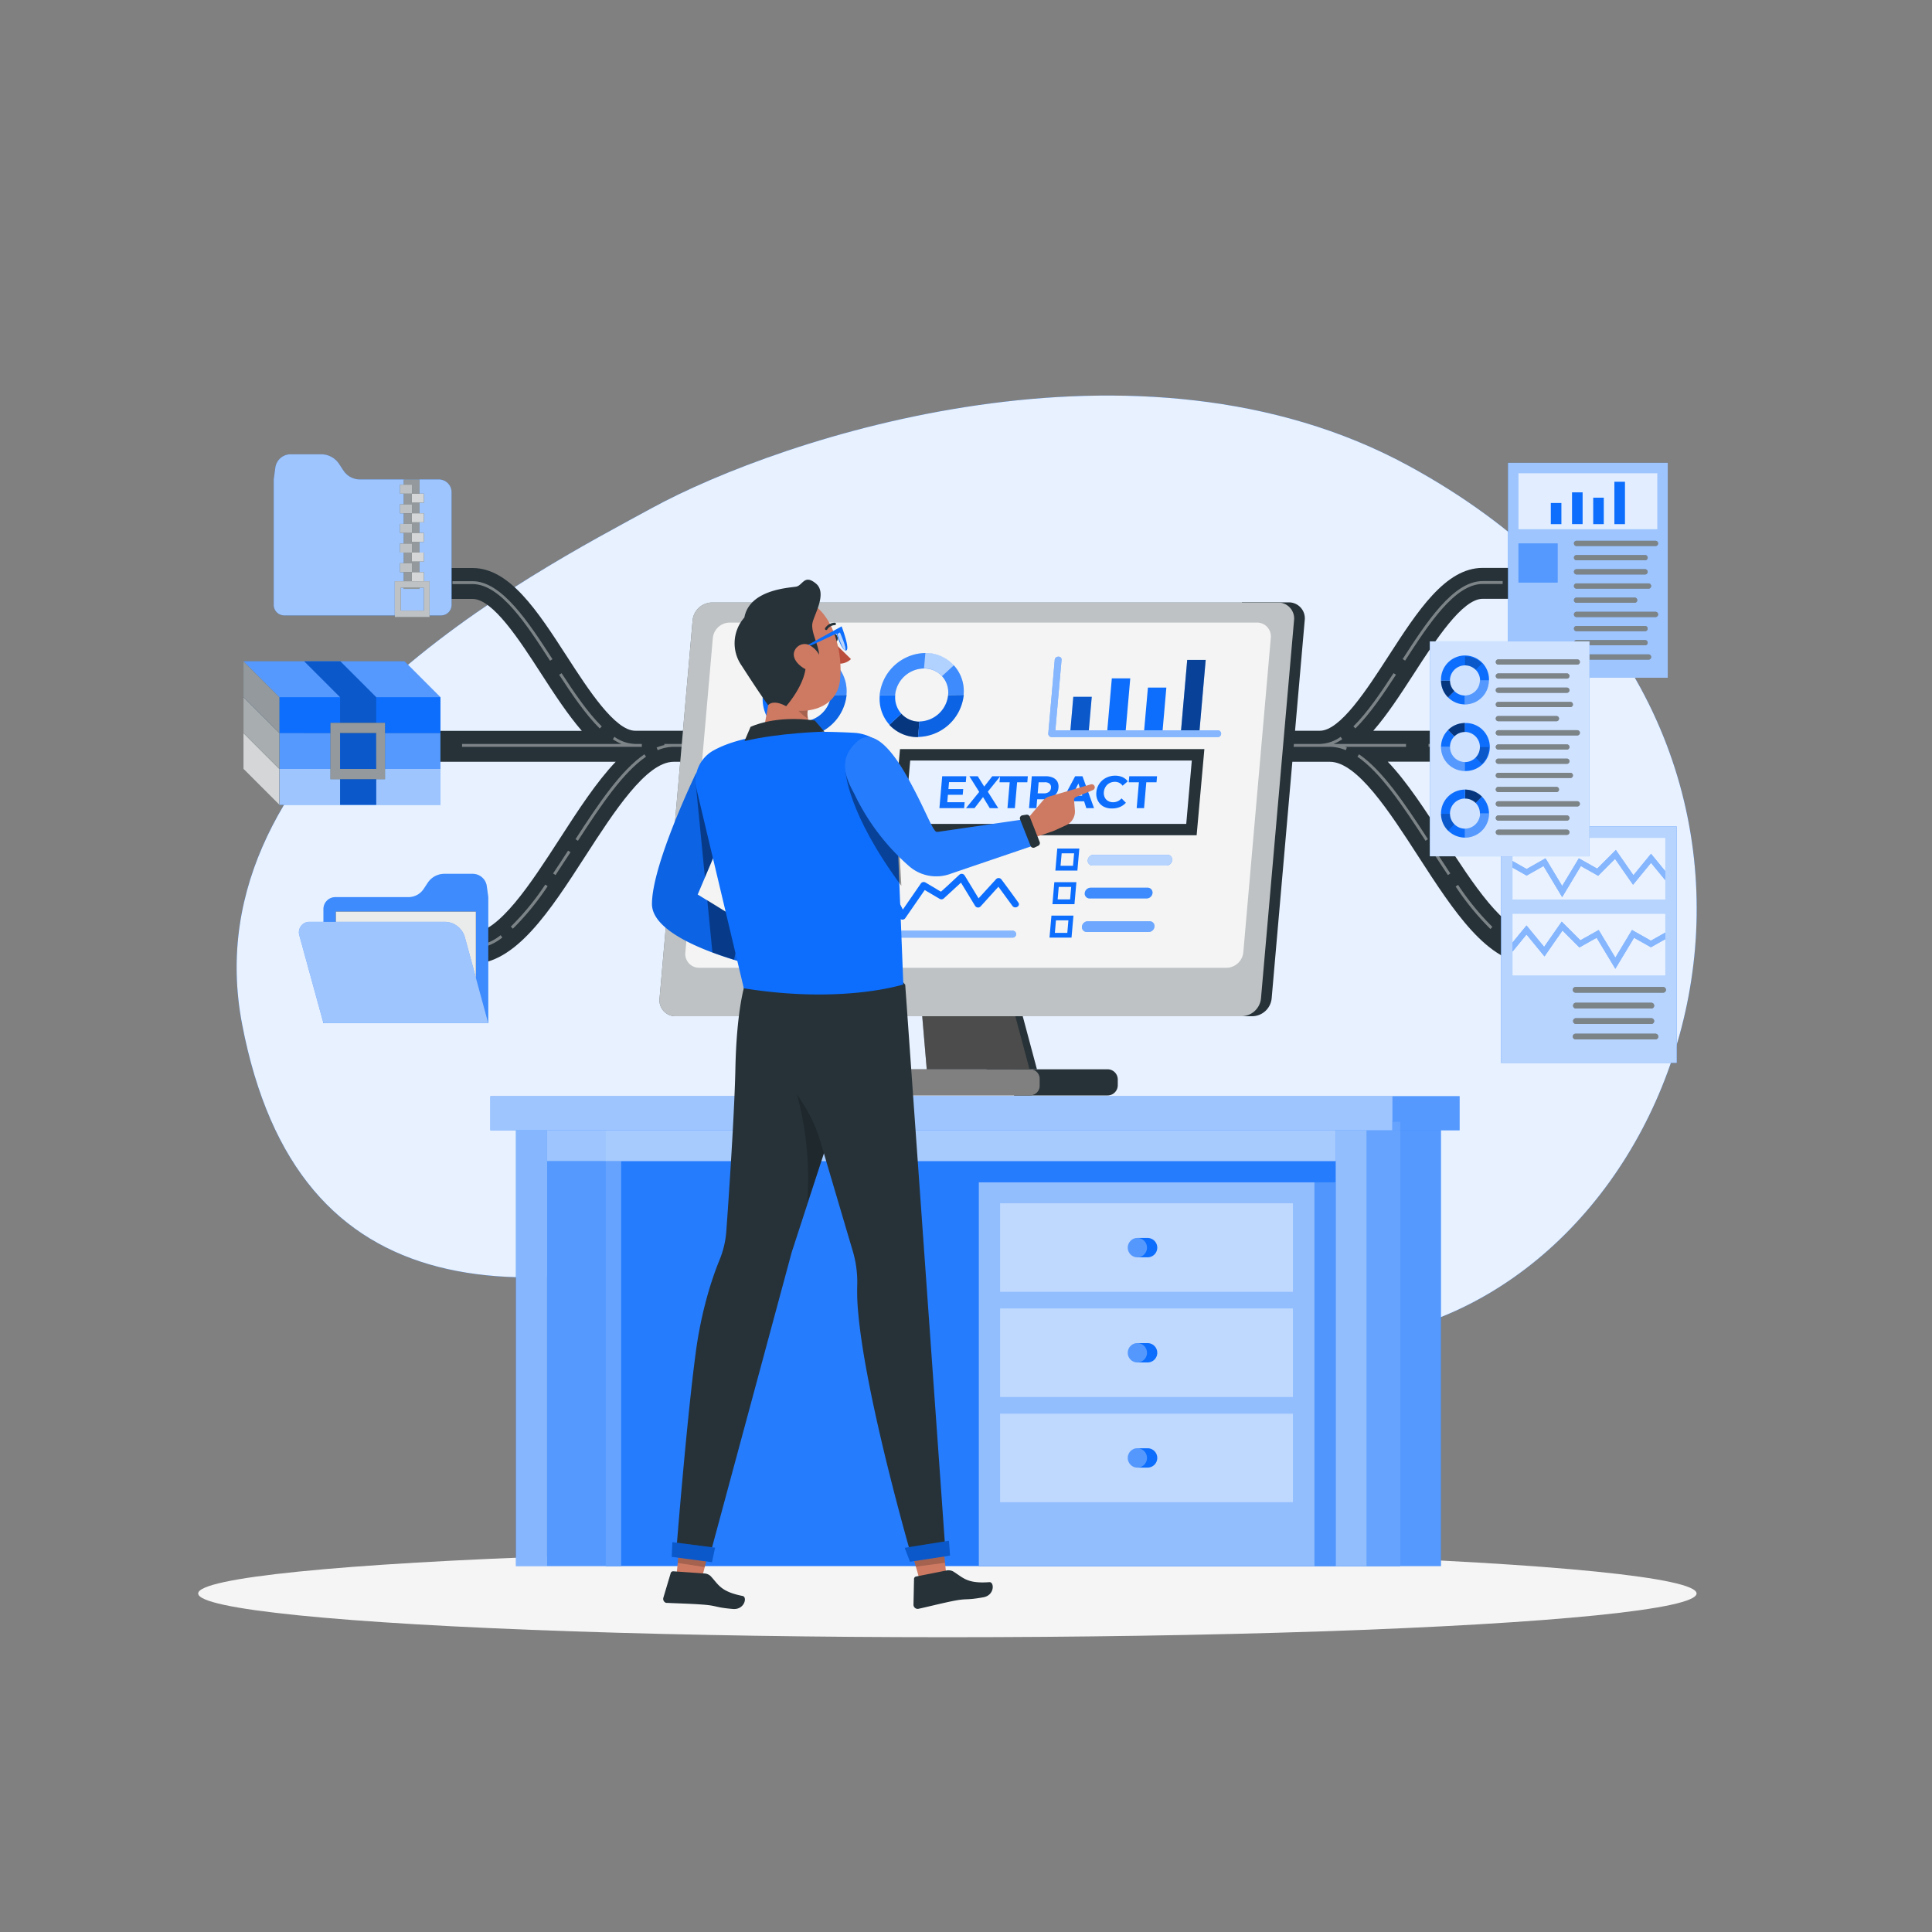 <svg xmlns="http://www.w3.org/2000/svg" viewBox="0 0 500 500">
    <rect x="0" y="0" width="500" height="500" fill="#808080" stroke="none"/>
    <g id="freepik--background-simple--inject-3">
        <path d="M168.53,131.58C138.47,148,48.91,193.57,62.67,265.12,77,339.68,135,340.71,208.72,316.53c68.87-22.58,65.63,56.84,158.79,26.3,78.87-25.86,111.9-159.8-3-222.3C294.76,82.58,202.51,113,168.53,131.58Z"
              style="fill:#0D6EFD"></path>
        <path d="M168.53,131.58C138.47,148,48.91,193.57,62.67,265.12,77,339.68,135,340.71,208.72,316.53c68.87-22.58,65.63,56.84,158.79,26.3,78.87-25.86,111.9-159.8-3-222.3C294.76,82.58,202.51,113,168.53,131.58Z"
              style="fill:#fff;opacity:0.9"></path>
    </g>
    <g id="freepik--Shadow--inject-3">
        <ellipse id="freepik--path--inject-3" cx="245.18" cy="412.39" rx="193.89" ry="11.32"
                 style="fill:#f5f5f5"></ellipse>
    </g>
    <g id="freepik--Extraction--inject-3">
        <path d="M396.51,241.47c-7.08,0-15.44-12.93-22.82-24.35-4.84-7.48-9.54-14.75-14.54-20H375.7v-8H355.4c3.63-4.14,7.07-9.45,10.6-14.9,5.54-8.58,12.44-19.25,17.71-19.25h15.52v-8H383.71c-9.63,0-16.82,11.13-24.43,22.91-5.54,8.57-12.44,19.24-17.72,19.24H164.42c-5.27,0-12.17-10.67-17.71-19.24C139.09,158.1,131.9,147,122.28,147H106.75v8h15.53c5.27,0,12.17,10.67,17.71,19.25,3.52,5.45,7,10.76,10.59,14.9H78.68v8h80.66c-5,5.25-9.71,12.52-14.54,20-7.38,11.41-15.74,24.35-22.82,24.35H92.56v8H122c11.43,0,20.23-13.6,29.53-28,7.38-11.42,15.74-24.35,22.82-24.35H344.15c7.08,0,15.44,12.93,22.82,24.35,9.31,14.4,18.1,28,29.54,28h29.42v-8Z"
              style="fill:#263238"></path>
        <g style="opacity:0.4">
            <path d="M351.72,195.21l-.42.62c5.89,4.06,11.47,12.26,17.62,21.76l.63-.41C363.35,207.61,357.73,199.35,351.72,195.21Z"
                  style="fill:#fff"></path>
            <path d="M377.34,229l-.62.43a69.87,69.87,0,0,0,9,11l.51-.55A68.36,68.36,0,0,1,377.34,229Z"
                  style="fill:#fff"></path>
            <path d="M370.83,220.55c1.3,2,2.59,4,3.89,5.92l.62-.42c-1.29-1.93-2.58-3.92-3.88-5.91Z"
                  style="fill:#fff"></path>
            <path d="M389,242l-.44.6a13.58,13.58,0,0,0,8,3h19.84v-.75H396.51A12.88,12.88,0,0,1,389,242Z"
                  style="fill:#fff"></path>
            <rect x="419.93" y="244.88" width="6" height="0.75" style="fill:#fff"></rect>
            <rect x="78.68" y="192.53" width="6" height="0.75" style="fill:#fff"></rect>
            <rect x="90.49" y="192.53" width="23.27" height="0.75" style="fill:#fff"></rect>
            <path d="M119.58,192.53v.75h46.53v-.75h-1.69a9.73,9.73,0,0,1-5.4-1.84l-.41.63a13.72,13.72,0,0,0,2.24,1.21Z"
                  style="fill:#fff"></path>
            <rect x="288.26" y="192.53" width="23.27" height="0.75" style="fill:#fff"></rect>
            <path d="M363.88,193.28v-.75H345.14a14.14,14.14,0,0,0,2.24-1.21l-.42-.63a9.7,9.7,0,0,1-5.4,1.84H317.35v.75h26.8a10.71,10.71,0,0,1,4.13.87l.29-.69-.5-.18Z"
                  style="fill:#fff"></path>
            <rect x="270.81" y="192.53" width="11.63" height="0.75" style="fill:#fff"></rect>
            <rect x="218.46" y="192.53" width="46.53" height="0.75" style="fill:#fff"></rect>
            <rect x="369.7" y="192.53" width="6" height="0.75" style="fill:#fff"></rect>
            <path d="M361.28,174.62l-.63-.41c-3.12,4.79-6.75,10.19-10.4,13.78l.52.53C354.48,184.88,358.14,179.44,361.28,174.62Z"
                  style="fill:#fff"></path>
            <path d="M383.71,151.13h5.18v-.75h-5.18c-7.64,0-14.58,10.72-20.7,20.18l.63.41C369.66,161.67,376.48,151.13,383.71,151.13Z"
                  style="fill:#fff"></path>
            <rect x="393.23" y="150.38" width="6" height="0.75" style="fill:#fff"></rect>
            <path d="M155.74,188c-3.66-3.59-7.29-9-10.4-13.78l-.63.41c3.14,4.82,6.8,10.26,10.5,13.9Z"
                  style="fill:#fff"></path>
            <path d="M142.35,171l.63-.41c-6.13-9.46-13.07-20.18-20.7-20.18h-5.19v.75h5.19C129.5,151.13,136.33,161.67,142.35,171Z"
                  style="fill:#fff"></path>
            <rect x="106.75" y="150.38" width="6" height="0.75" style="fill:#fff"></rect>
            <polygon
                    points="189.38 192.53 187.61 192.53 187.61 193.28 189.38 193.28 193.61 193.28 212.65 193.28 212.65 192.53 193.61 192.53 189.38 192.53"
                    style="fill:#fff"></polygon>
            <path d="M148.94,217.18l.63.41c6.15-9.5,11.72-17.7,17.62-21.76l-.43-.62C160.75,199.35,155.13,207.61,148.94,217.18Z"
                  style="fill:#fff"></path>
            <path d="M174.33,192.53h-2.4v.29a12.4,12.4,0,0,0-2,.64l.29.69a10.79,10.79,0,0,1,4.13-.87h9.74v-.75h-9.74Z"
                  style="fill:#fff"></path>
            <path d="M122,244.88H102.14v.75H122a13.55,13.55,0,0,0,8-3l-.44-.6A12.88,12.88,0,0,1,122,244.88Z"
                  style="fill:#fff"></path>
            <path d="M143.14,226.05l.63.42c1.29-1.94,2.59-3.93,3.88-5.92l-.63-.41C145.73,222.13,144.44,224.12,143.14,226.05Z"
                  style="fill:#fff"></path>
            <path d="M132.21,239.8l.52.55a69.34,69.34,0,0,0,9-11l-.61-.43A68.33,68.33,0,0,1,132.21,239.8Z"
                  style="fill:#fff"></path>
            <rect x="92.56" y="244.88" width="6" height="0.75" style="fill:#fff"></rect>
        </g>
    </g>
    <g id="freepik--Folders--inject-3">
        <path d="M122.32,226.15H115a5.16,5.16,0,0,0-4.29,2.3l-1.07,1.62a4.71,4.71,0,0,1-3.93,2.11H86.78a3.07,3.07,0,0,0-3.07,3.08v29.53h42.65V232.18l-.38-2.83A3.69,3.69,0,0,0,122.32,226.15Z"
              style="fill:#0D6EFD"></path>
        <path d="M122.32,226.15H115a5.16,5.16,0,0,0-4.29,2.3l-1.07,1.62a4.71,4.71,0,0,1-3.93,2.11H86.78a3.07,3.07,0,0,0-3.07,3.08v29.53h42.65V232.18l-.38-2.83A3.69,3.69,0,0,0,122.32,226.15Z"
              style="fill:#fff;opacity:0.2"></path>
        <rect x="86.91" y="235.92" width="36.25" height="24.79" style="fill:#263238"></rect>
        <rect x="86.91" y="235.92" width="36.25" height="24.79" style="fill:#fff;opacity:0.9"></rect>
        <path d="M126.36,264.79H83.71L77.45,242a2.72,2.72,0,0,1,2.62-3.43h35a5.45,5.45,0,0,1,5.24,4Z"
              style="fill:#0D6EFD"></path>
        <path d="M126.36,264.79H83.71L77.45,242a2.72,2.72,0,0,1,2.62-3.43h35a5.45,5.45,0,0,1,5.24,4Z"
              style="fill:#fff;opacity:0.6"></path>
        <path d="M75.2,117.57h7.91a5.56,5.56,0,0,1,4.63,2.48l1.15,1.75a5.12,5.12,0,0,0,4.25,2.28h20.41a3.31,3.31,0,0,1,3.31,3.31v29.16a2.71,2.71,0,0,1-2.71,2.71H73.56a2.71,2.71,0,0,1-2.71-2.71V124.08l.41-3.06A4,4,0,0,1,75.2,117.57Z"
              style="fill:#0D6EFD"></path>
        <path d="M75.2,117.57h7.91a5.56,5.56,0,0,1,4.63,2.48l1.15,1.75a5.12,5.12,0,0,0,4.25,2.28h20.41a3.31,3.31,0,0,1,3.31,3.31v29.16a2.71,2.71,0,0,1-2.71,2.71H73.56a2.71,2.71,0,0,1-2.71-2.71V124.08l.41-3.06A4,4,0,0,1,75.2,117.57Z"
              style="fill:#fff;opacity:0.6"></path>
        <rect x="104.5" y="124.08" width="4.09" height="28.33" style="fill:#263238"></rect>
        <rect x="104.5" y="124.08" width="4.09" height="28.33" style="fill:#fff;opacity:0.5"></rect>
        <rect x="103.53" y="125.43" width="3.14" height="2.33" style="fill:#263238"></rect>
        <rect x="103.53" y="130.51" width="3.14" height="2.33" style="fill:#263238"></rect>
        <rect x="103.53" y="135.59" width="3.14" height="2.33" style="fill:#263238"></rect>
        <rect x="103.53" y="140.67" width="3.14" height="2.33" style="fill:#263238"></rect>
        <rect x="103.53" y="145.75" width="3.14" height="2.33" style="fill:#263238"></rect>
        <rect x="103.53" y="125.43" width="3.14" height="2.33" style="fill:#fff;opacity:0.7"></rect>
        <rect x="103.53" y="130.51" width="3.14" height="2.33" style="fill:#fff;opacity:0.7"></rect>
        <rect x="103.53" y="135.59" width="3.14" height="2.33" style="fill:#fff;opacity:0.7"></rect>
        <rect x="103.53" y="140.67" width="3.14" height="2.33" style="fill:#fff;opacity:0.7"></rect>
        <rect x="103.53" y="145.75" width="3.14" height="2.33" style="fill:#fff;opacity:0.7"></rect>
        <rect x="106.57" y="127.76" width="3.14" height="2.33" style="fill:#263238"></rect>
        <rect x="106.57" y="132.84" width="3.14" height="2.33" style="fill:#263238"></rect>
        <rect x="106.57" y="137.92" width="3.14" height="2.33" style="fill:#263238"></rect>
        <rect x="106.57" y="143" width="3.14" height="2.33" style="fill:#263238"></rect>
        <rect x="106.57" y="148.08" width="3.14" height="2.33" style="fill:#263238"></rect>
        <g style="opacity:0.8">
            <rect x="106.57" y="127.76" width="3.14" height="2.33" style="fill:#fff"></rect>
            <rect x="106.57" y="132.84" width="3.14" height="2.33" style="fill:#fff"></rect>
            <rect x="106.57" y="137.92" width="3.14" height="2.33" style="fill:#fff"></rect>
            <rect x="106.57" y="143" width="3.14" height="2.33" style="fill:#fff"></rect>
            <rect x="106.57" y="148.08" width="3.14" height="2.33" style="fill:#fff"></rect>
        </g>
        <path d="M102.17,150.42v9.29h9v-9.29Zm7.55,7.6h-6V152.1h6Z" style="fill:#263238"></path>
        <path d="M102.17,150.42v9.29h9v-9.29Zm7.55,7.6h-6V152.1h6Z" style="fill:#fff;opacity:0.7"></path>
        <polygon points="104.7 171.15 63.01 171.15 63.01 180.44 72.29 189.72 113.97 189.72 113.97 180.43 104.7 171.15"
                 style="fill:#0D6EFD"></polygon>
        <polygon points="104.7 171.15 63.01 171.15 63.01 180.44 72.29 189.72 113.97 189.72 113.97 180.43 104.7 171.15"
                 style="fill:#fff;opacity:0.3"></polygon>
        <rect x="72.29" y="189.71" width="41.69" height="9.29" style="fill:#0D6EFD"></rect>
        <rect x="72.29" y="189.71" width="41.69" height="9.29" style="fill:#fff;opacity:0.3"></rect>
        <rect x="72.29" y="199" width="41.69" height="9.29" style="fill:#0D6EFD"></rect>
        <rect x="72.29" y="199" width="41.69" height="9.29" style="fill:#fff;opacity:0.6"></rect>
        <rect x="72.29" y="180.43" width="41.69" height="9.29" style="fill:#0D6EFD"></rect>
        <polygon points="88.01 208.29 97.37 208.29 97.37 180.43 88.09 171.15 78.73 171.15 88.01 180.43 88.01 208.29"
                 style="fill:#0D6EFD"></polygon>
        <polygon points="88.01 208.29 97.37 208.29 97.37 180.43 88.09 171.15 78.73 171.15 88.01 180.43 88.01 208.29"
                 style="opacity:0.2"></polygon>
        <path d="M85.52,187.07v14.58H99.64V187.07ZM97.37,199H88v-9.29h9.36Z" style="fill:#263238"></path>
        <path d="M85.52,187.07v14.58H99.64V187.07ZM97.37,199H88v-9.29h9.36Z" style="fill:#fff;opacity:0.5"></path>
        <polygon points="63.01 171.15 63.01 180.44 72.29 189.72 72.29 180.43 63.01 171.15"
                 style="fill:#263238"></polygon>
        <polygon points="63.01 171.15 63.01 180.44 72.29 189.72 72.29 180.43 63.01 171.15"
                 style="fill:#fff;opacity:0.5"></polygon>
        <polygon points="63.01 180.43 63.01 189.73 72.29 199 72.29 189.71 63.01 180.43" style="fill:#263238"></polygon>
        <polygon points="63.01 180.43 63.01 189.73 72.29 199 72.29 189.71 63.01 180.43"
                 style="fill:#fff;opacity:0.6"></polygon>
        <polygon points="63.01 189.72 63.01 199.01 72.29 208.29 72.29 199 63.01 189.72" style="fill:#263238"></polygon>
        <polygon points="63.01 189.72 63.01 199.01 72.29 208.29 72.29 199 63.01 189.72"
                 style="fill:#fff;opacity:0.8"></polygon>
    </g>
    <g id="freepik--Documents--inject-3">
        <rect x="388.48" y="213.89" width="45.46" height="61.18" style="fill:#0D6EFD"></rect>
        <rect x="388.48" y="213.89" width="45.46" height="61.18" style="fill:#fff;opacity:0.7"></rect>
        <rect x="391.45" y="216.86" width="39.52" height="15.93" style="fill:#fff;opacity:0.7"></rect>
        <rect x="391.45" y="236.51" width="39.52" height="15.93" style="fill:#fff;opacity:0.7"></rect>
        <polygon
                points="430.97 225.45 427.28 220.96 422.73 226.51 418.18 219.97 413.35 224.8 408.61 222.13 404.29 229.29 399.98 222.13 395.09 224.9 391.45 222.84 391.45 224.54 395.09 226.6 399.46 224.13 404.29 232.17 409.13 224.13 413.6 226.65 417.97 222.27 422.63 228.97 427.28 223.3 430.97 227.79 430.97 225.45"
                style="fill:#0D6EFD"></polygon>
        <polygon
                points="430.97 225.45 427.28 220.96 422.73 226.51 418.18 219.97 413.35 224.8 408.61 222.13 404.29 229.29 399.98 222.13 395.09 224.9 391.45 222.84 391.45 224.54 395.09 226.6 399.46 224.13 404.29 232.17 409.13 224.13 413.6 226.65 417.97 222.27 422.63 228.97 427.28 223.3 430.97 227.79 430.97 225.45"
                style="fill:#fff;opacity:0.5"></polygon>
        <polygon
                points="430.97 241.35 427.25 243.45 422.36 240.68 418.05 247.84 413.74 240.69 409 243.35 404.17 238.52 399.62 245.06 395.06 239.51 391.45 243.92 391.45 246.26 395.06 241.85 399.71 247.52 404.37 240.82 408.74 245.2 413.21 242.69 418.05 250.72 422.89 242.69 427.25 245.15 430.97 243.06 430.97 241.35"
                style="fill:#0D6EFD"></polygon>
        <polygon
                points="430.97 241.35 427.25 243.45 422.36 240.68 418.05 247.84 413.74 240.69 409 243.35 404.17 238.52 399.62 245.06 395.06 239.51 391.45 243.92 391.45 246.26 395.06 241.85 399.71 247.52 404.37 240.82 408.74 245.2 413.21 242.69 418.05 250.72 422.89 242.69 427.25 245.15 430.97 243.06 430.97 241.35"
                style="fill:#fff;opacity:0.5"></polygon>
        <path d="M407.77,256.91h22.64a.74.74,0,0,0,0-1.48H407.77a.74.74,0,0,0,0,1.48Z" style="fill:#263238"></path>
        <path d="M407.77,261h19.67a.75.75,0,0,0,0-1.49H407.77a.75.75,0,0,0,0,1.49Z" style="fill:#263238"></path>
        <path d="M407.77,265h19.67a.75.75,0,0,0,0-1.49H407.77a.75.75,0,0,0,0,1.49Z" style="fill:#263238"></path>
        <path d="M407.77,269h20.66a.74.74,0,0,0,0-1.48H407.77a.74.74,0,0,0,0,1.48Z" style="fill:#263238"></path>
        <g style="opacity:0.4">
            <path d="M407.77,256.91h22.64a.74.74,0,0,0,0-1.48H407.77a.74.74,0,0,0,0,1.48Z" style="fill:#fff"></path>
            <path d="M407.77,261h19.67a.75.75,0,0,0,0-1.49H407.77a.75.75,0,0,0,0,1.49Z" style="fill:#fff"></path>
            <path d="M407.77,265h19.67a.75.75,0,0,0,0-1.49H407.77a.75.75,0,0,0,0,1.49Z" style="fill:#fff"></path>
            <path d="M407.77,269h20.66a.74.74,0,0,0,0-1.48H407.77a.74.74,0,0,0,0,1.48Z" style="fill:#fff"></path>
        </g>
        <rect x="390.28" y="119.78" width="41.33" height="55.62" style="fill:#0D6EFD"></rect>
        <rect x="390.28" y="119.78" width="41.33" height="55.62" style="fill:#fff;opacity:0.6"></rect>
        <rect x="392.98" y="122.48" width="35.93" height="14.48" style="fill:#fff;opacity:0.7"></rect>
        <path d="M407.93,141.31h20.59a.68.68,0,0,0,0-1.35H407.93a.68.68,0,0,0,0,1.35Z" style="fill:#263238"></path>
        <path d="M407.93,145h17.89a.68.68,0,0,0,0-1.35H407.93a.68.68,0,0,0,0,1.35Z" style="fill:#263238"></path>
        <path d="M407.93,148.66h17.89a.68.68,0,0,0,0-1.35H407.93a.68.68,0,0,0,0,1.35Z" style="fill:#263238"></path>
        <path d="M407.93,152.34h18.79a.68.68,0,0,0,0-1.35H407.93a.68.68,0,0,0,0,1.35Z" style="fill:#263238"></path>
        <path d="M407.93,156h15.19a.68.68,0,0,0,0-1.35H407.93a.68.68,0,0,0,0,1.35Z" style="fill:#263238"></path>
        <path d="M407.93,159.69h20.59a.68.68,0,0,0,0-1.35H407.93a.68.68,0,0,0,0,1.35Z" style="fill:#263238"></path>
        <path d="M407.93,163.36h17.89a.68.68,0,0,0,0-1.35H407.93a.68.68,0,0,0,0,1.35Z" style="fill:#263238"></path>
        <path d="M407.93,167h17.89a.68.68,0,0,0,0-1.35H407.93a.68.68,0,0,0,0,1.35Z" style="fill:#263238"></path>
        <path d="M407.93,170.71h18.79a.68.68,0,0,0,0-1.35H407.93a.68.68,0,0,0,0,1.35Z" style="fill:#263238"></path>
        <g style="opacity:0.4">
            <path d="M407.93,141.31h20.59a.68.68,0,0,0,0-1.35H407.93a.68.68,0,0,0,0,1.35Z" style="fill:#fff"></path>
        </g>
        <g style="opacity:0.4">
            <path d="M407.93,145h17.89a.68.68,0,0,0,0-1.35H407.93a.68.68,0,0,0,0,1.35Z" style="fill:#fff"></path>
        </g>
        <g style="opacity:0.4">
            <path d="M407.93,148.66h17.89a.68.68,0,0,0,0-1.35H407.93a.68.68,0,0,0,0,1.35Z" style="fill:#fff"></path>
        </g>
        <g style="opacity:0.4">
            <path d="M407.93,152.34h18.79a.68.68,0,0,0,0-1.35H407.93a.68.68,0,0,0,0,1.35Z" style="fill:#fff"></path>
        </g>
        <g style="opacity:0.4">
            <path d="M407.93,156h15.19a.68.68,0,0,0,0-1.35H407.93a.68.68,0,0,0,0,1.35Z" style="fill:#fff"></path>
        </g>
        <g style="opacity:0.4">
            <path d="M407.93,159.69h20.59a.68.68,0,0,0,0-1.35H407.93a.68.68,0,0,0,0,1.35Z" style="fill:#fff"></path>
        </g>
        <g style="opacity:0.4">
            <path d="M407.93,163.36h17.89a.68.68,0,0,0,0-1.35H407.93a.68.68,0,0,0,0,1.35Z" style="fill:#fff"></path>
        </g>
        <g style="opacity:0.4">
            <path d="M407.93,167h17.89a.68.68,0,0,0,0-1.35H407.93a.68.68,0,0,0,0,1.35Z" style="fill:#fff"></path>
        </g>
        <g style="opacity:0.4">
            <path d="M407.93,170.71h18.79a.68.68,0,0,0,0-1.35H407.93a.68.68,0,0,0,0,1.35Z" style="fill:#fff"></path>
        </g>
        <rect x="392.98" y="140.64" width="10.13" height="10.13" style="fill:#0D6EFD"></rect>
        <rect x="392.98" y="140.64" width="10.13" height="10.13" style="fill:#fff;opacity:0.3"></rect>
        <rect x="401.35" y="130.17" width="2.74" height="5.48" style="fill:#0D6EFD"></rect>
        <rect x="406.84" y="127.42" width="2.74" height="8.22" style="fill:#0D6EFD"></rect>
        <rect x="412.32" y="128.8" width="2.74" height="6.85" style="fill:#0D6EFD"></rect>
        <rect x="417.8" y="124.68" width="2.74" height="10.97" style="fill:#0D6EFD"></rect>
        <rect x="370.04" y="165.99" width="41.33" height="55.62" style="fill:#0D6EFD"></rect>
        <rect x="370.04" y="165.99" width="41.33" height="55.62" style="fill:#fff;opacity:0.8"></rect>
        <path d="M387.69,172h20.59a.68.68,0,0,0,0-1.35H387.69a.68.68,0,0,0,0,1.35Z" style="fill:#263238"></path>
        <path d="M387.69,175.63h17.89a.68.68,0,0,0,0-1.35H387.69a.68.68,0,0,0,0,1.35Z" style="fill:#263238"></path>
        <path d="M387.69,179.3h17.89a.68.68,0,0,0,0-1.35H387.69a.68.68,0,0,0,0,1.35Z" style="fill:#263238"></path>
        <path d="M387.69,183h18.79a.68.68,0,0,0,0-1.35H387.69a.68.68,0,0,0,0,1.35Z" style="fill:#263238"></path>
        <path d="M387.69,186.65h15.19a.68.68,0,0,0,0-1.35H387.69a.68.68,0,0,0,0,1.35Z" style="fill:#263238"></path>
        <path d="M387.69,190.33h20.59a.68.68,0,0,0,0-1.35H387.69a.68.68,0,0,0,0,1.35Z" style="fill:#263238"></path>
        <path d="M387.69,194h17.89a.68.68,0,0,0,0-1.35H387.69a.68.68,0,0,0,0,1.35Z" style="fill:#263238"></path>
        <path d="M387.69,197.68h17.89a.68.68,0,0,0,0-1.35H387.69a.68.68,0,0,0,0,1.35Z" style="fill:#263238"></path>
        <path d="M387.69,205h15.19a.68.68,0,0,0,0-1.35H387.69a.68.68,0,0,0,0,1.35Z" style="fill:#263238"></path>
        <path d="M387.69,208.71h20.59a.68.68,0,0,0,0-1.35H387.69a.68.68,0,0,0,0,1.35Z" style="fill:#263238"></path>
        <path d="M387.69,212.38h17.89a.68.68,0,0,0,0-1.35H387.69a.68.68,0,0,0,0,1.35Z" style="fill:#263238"></path>
        <path d="M387.69,216.06h17.89a.68.68,0,0,0,0-1.35H387.69a.68.68,0,0,0,0,1.35Z" style="fill:#263238"></path>
        <path d="M387.69,201.35h18.79a.68.68,0,0,0,0-1.35H387.69a.68.68,0,0,0,0,1.35Z" style="fill:#263238"></path>
        <g style="opacity:0.4">
            <path d="M387.69,172h20.59a.68.68,0,0,0,0-1.35H387.69a.68.68,0,0,0,0,1.35Z" style="fill:#fff"></path>
            <path d="M387.69,175.63h17.89a.68.68,0,0,0,0-1.35H387.69a.68.68,0,0,0,0,1.35Z" style="fill:#fff"></path>
            <path d="M387.69,179.3h17.89a.68.68,0,0,0,0-1.35H387.69a.68.68,0,0,0,0,1.35Z" style="fill:#fff"></path>
            <path d="M387.69,183h18.79a.68.68,0,0,0,0-1.35H387.69a.68.68,0,0,0,0,1.35Z" style="fill:#fff"></path>
            <path d="M387.69,186.65h15.19a.68.68,0,0,0,0-1.35H387.69a.68.68,0,0,0,0,1.35Z" style="fill:#fff"></path>
            <path d="M387.69,190.33h20.59a.68.68,0,0,0,0-1.35H387.69a.68.68,0,0,0,0,1.35Z" style="fill:#fff"></path>
            <path d="M387.69,194h17.89a.68.68,0,0,0,0-1.35H387.69a.68.68,0,0,0,0,1.35Z" style="fill:#fff"></path>
            <path d="M387.69,197.68h17.89a.68.68,0,0,0,0-1.35H387.69a.68.68,0,0,0,0,1.35Z" style="fill:#fff"></path>
            <path d="M387.69,205h15.19a.68.68,0,0,0,0-1.35H387.69a.68.68,0,0,0,0,1.35Z" style="fill:#fff"></path>
            <path d="M387.69,208.71h20.59a.68.68,0,0,0,0-1.35H387.69a.68.68,0,0,0,0,1.35Z" style="fill:#fff"></path>
            <path d="M387.69,212.38h17.89a.68.68,0,0,0,0-1.35H387.69a.68.68,0,0,0,0,1.35Z" style="fill:#fff"></path>
            <path d="M387.69,216.06h17.89a.68.68,0,0,0,0-1.35H387.69a.68.68,0,0,0,0,1.35Z" style="fill:#fff"></path>
            <path d="M387.69,201.35h18.79a.68.68,0,0,0,0-1.35H387.69a.68.68,0,0,0,0,1.35Z" style="fill:#fff"></path>
        </g>
        <path d="M376.39,190.57l-1.63-1.63a6.15,6.15,0,0,0-1.82,4.39h2.31A3.88,3.88,0,0,1,376.39,190.57Z"
              style="fill:#0D6EFD"></path>
        <path d="M379.14,197.23a3.9,3.9,0,0,1-3.89-3.9h-2.31a6.2,6.2,0,0,0,6.2,6.2Z" style="fill:#0D6EFD"></path>
        <path d="M379.14,197.23a3.9,3.9,0,0,1-3.89-3.9h-2.31a6.2,6.2,0,0,0,6.2,6.2Z"
              style="fill:#fff;opacity:0.3"></path>
        <path d="M376.39,190.57a3.85,3.85,0,0,1,2.75-1.14v-2.31a6.18,6.18,0,0,0-4.38,1.82Z" style="fill:#0D6EFD"></path>
        <path d="M376.39,190.57a3.85,3.85,0,0,1,2.75-1.14v-2.31a6.18,6.18,0,0,0-4.38,1.82Z" style="opacity:0.5"></path>
        <path d="M383,193.33a3.9,3.9,0,0,1-3.9,3.9v2.3a6.21,6.21,0,1,0,0-12.41v2.31A3.89,3.89,0,0,1,383,193.33Z"
              style="fill:#0D6EFD"></path>
        <path d="M381.9,196.08l1.63,1.64a6.18,6.18,0,0,0,1.82-4.39H383A3.85,3.85,0,0,1,381.9,196.08Z"
              style="opacity:0.2"></path>
        <path d="M376.39,178.85l-1.63,1.63a6.14,6.14,0,0,0,4.38,1.82V180A3.86,3.86,0,0,1,376.39,178.85Z"
              style="fill:#0D6EFD"></path>
        <path d="M383,176.1a3.9,3.9,0,0,1-3.9,3.9v2.3a6.21,6.21,0,0,0,6.21-6.2Z" style="fill:#0D6EFD"></path>
        <path d="M383,176.1a3.9,3.9,0,0,1-3.9,3.9v2.3a6.21,6.21,0,0,0,6.21-6.2Z"
              style="fill:#fff;opacity:0.3"></path>
        <path d="M376.39,178.85a3.85,3.85,0,0,1-1.14-2.75h-2.31a6.14,6.14,0,0,0,1.82,4.38Z" style="fill:#0D6EFD"></path>
        <path d="M376.39,178.85a3.85,3.85,0,0,1-1.14-2.75h-2.31a6.14,6.14,0,0,0,1.82,4.38Z" style="opacity:0.5"></path>
        <path d="M379.14,172.2a3.89,3.89,0,0,1,3.9,3.9h2.31a6.21,6.21,0,1,0-12.41,0h2.31A3.89,3.89,0,0,1,379.14,172.2Z"
              style="fill:#0D6EFD"></path>
        <path d="M381.9,173.34l1.63-1.63a6.15,6.15,0,0,0-4.39-1.82v2.31A3.86,3.86,0,0,1,381.9,173.34Z"
              style="opacity:0.2"></path>
        <path d="M381.9,207.8l1.63-1.63a6.15,6.15,0,0,1,1.82,4.39H383A3.88,3.88,0,0,0,381.9,207.8Z"
              style="fill:#0D6EFD"></path>
        <path d="M379.14,214.46a3.9,3.9,0,0,0,3.9-3.9h2.31a6.21,6.21,0,0,1-6.21,6.21Z" style="fill:#0D6EFD"></path>
        <path d="M379.14,214.46a3.9,3.9,0,0,0,3.9-3.9h2.31a6.21,6.21,0,0,1-6.21,6.21Z"
              style="fill:#fff;opacity:0.3"></path>
        <path d="M381.9,207.8a3.9,3.9,0,0,0-2.76-1.14v-2.31a6.19,6.19,0,0,1,4.39,1.82Z" style="fill:#0D6EFD"></path>
        <path d="M381.9,207.8a3.9,3.9,0,0,0-2.76-1.14v-2.31a6.19,6.19,0,0,1,4.39,1.82Z" style="opacity:0.5"></path>
        <path d="M375.25,210.56a3.9,3.9,0,0,0,3.89,3.9v2.31a6.21,6.21,0,0,1,0-12.42v2.31A3.9,3.9,0,0,0,375.25,210.56Z"
              style="fill:#0D6EFD"></path>
        <path d="M376.39,213.32,374.76,215a6.18,6.18,0,0,1-1.82-4.39h2.31A3.88,3.88,0,0,0,376.39,213.32Z"
              style="opacity:0.2"></path>
    </g>
    <g id="freepik--Device--inject-3">
        <path d="M262.44,276.73h24.19a2.65,2.65,0,0,1,2.65,2.65v1.47a2.65,2.65,0,0,1-2.65,2.65H262.44a0,0,0,0,1,0,0v-6.77A0,0,0,0,1,262.44,276.73Z"
              style="fill:#263238"></path>
        <path d="M215.15,276.73h51.47a2.46,2.46,0,0,1,2.46,2.46V281a2.46,2.46,0,0,1-2.46,2.46H215.15a2.47,2.47,0,0,1-2.47-2.47V279.2A2.46,2.46,0,0,1,215.15,276.73Z"></path>
        <path d="M215.15,276.73h51.47a2.46,2.46,0,0,1,2.46,2.46V281a2.46,2.46,0,0,1-2.46,2.46H215.15a2.47,2.47,0,0,1-2.47-2.47V279.2A2.46,2.46,0,0,1,215.15,276.73Z"
              style="fill:#fff;opacity:0.5"></path>
        <polygon points="255.32 276.74 268.36 276.74 260.01 245.54 255.32 245.54 255.32 276.74"
                 style="fill:#263238"></polygon>
        <polygon points="266.46 276.74 239.84 276.74 237.19 245.54 258.11 245.54 266.46 276.74"></polygon>
        <polygon points="266.46 276.74 239.84 276.74 237.19 245.54 258.11 245.54 266.46 276.74"
                 style="fill:#fff;opacity:0.3"></polygon>
        <path d="M333.51,155.89h-12.1L312,263h12.1a5.11,5.11,0,0,0,5-4.59l8.56-97.9A4.13,4.13,0,0,0,333.51,155.89Z"
              style="fill:#263238"></path>
        <path d="M321.35,263H174.87a4.13,4.13,0,0,1-4.18-4.59l8.56-97.9a5.11,5.11,0,0,1,5-4.58H330.72a4.13,4.13,0,0,1,4.18,4.58l-8.56,97.9A5.11,5.11,0,0,1,321.35,263Z"
              style="fill:#263238"></path>
        <path d="M321.35,263H174.87a4.13,4.13,0,0,1-4.18-4.59l8.56-97.9a5.11,5.11,0,0,1,5-4.58H330.72a4.13,4.13,0,0,1,4.18,4.58l-8.56,97.9A5.11,5.11,0,0,1,321.35,263Z"
              style="fill:#fff;opacity:0.7"></path>
        <path d="M317.44,250.46H181a3.58,3.58,0,0,1-3.63-4l7.11-81.34a4.44,4.44,0,0,1,4.33-4H325.25a3.58,3.58,0,0,1,3.63,4l-7.11,81.34A4.44,4.44,0,0,1,317.44,250.46Z"
              style="fill:#fafafa;opacity:0.9"></path>
        <polygon points="281.71 189.88 276.94 189.88 277.77 180.33 282.55 180.33 281.71 189.88"
                 style="fill:#0D6EFD"></polygon>
        <polygon points="281.71 189.88 276.94 189.88 277.77 180.33 282.55 180.33 281.71 189.88"
                 style="opacity:0.2"></polygon>
        <polygon points="291.26 189.88 286.49 189.88 287.74 175.56 292.51 175.56 291.26 189.88"
                 style="fill:#0D6EFD"></polygon>
        <polygon points="300.81 189.88 296.03 189.88 297.08 177.95 301.85 177.95 300.81 189.88"
                 style="fill:#0D6EFD"></polygon>
        <polygon points="310.36 189.88 305.58 189.88 307.25 170.79 312.03 170.79 310.36 189.88"
                 style="fill:#0D6EFD"></polygon>
        <polygon points="310.36 189.88 305.58 189.88 307.25 170.79 312.03 170.79 310.36 189.88"
                 style="opacity:0.4"></polygon>
        <path d="M315.13,189h-42q.79-9.1,1.6-18.21c.1-1.13-1.67-1.13-1.77,0q-.82,9.54-1.67,19.09a.89.89,0,0,0,.88.88h43A.88.88,0,0,0,315.13,189Z"
              style="fill:#0D6EFD"></path>
        <path d="M315.13,189h-42q.79-9.1,1.6-18.21c.1-1.13-1.67-1.13-1.77,0q-.82,9.54-1.67,19.09a.89.89,0,0,0,.88.88h43A.88.88,0,0,0,315.13,189Z"
              style="fill:#fff;opacity:0.5"></path>
        <path d="M203,184.71l-3.11,2.87a9.92,9.92,0,0,0,7.42,3.18l.35-4A6.24,6.24,0,0,1,203,184.71Z"
              style="fill:#0D6EFD"></path>
        <path d="M203,184.71l-3.11,2.87a9.92,9.92,0,0,0,7.42,3.18l.35-4A6.24,6.24,0,0,1,203,184.71Z"
              style="opacity:0.5"></path>
        <path d="M215.05,179.88a7.62,7.62,0,0,1-7.44,6.84l-.35,4a12.12,12.12,0,0,0,11.84-10.88Z"
              style="fill:#0D6EFD"></path>
        <path d="M215.05,179.88a7.62,7.62,0,0,1-7.44,6.84l-.35,4a12.12,12.12,0,0,0,11.84-10.88Z"
              style="opacity:0.1"></path>
        <path d="M203,184.71a6.28,6.28,0,0,1-1.58-4.83h-4a10,10,0,0,0,2.51,7.7Z" style="fill:#0D6EFD"></path>
        <path d="M208.81,173a6.16,6.16,0,0,1,6.24,6.84h4A9.82,9.82,0,0,0,209.17,169a12.12,12.12,0,0,0-11.84,10.89h4A7.61,7.61,0,0,1,208.81,173Z"
              style="fill:#0D6EFD"></path>
        <path d="M208.81,173a6.16,6.16,0,0,1,6.24,6.84h4A9.82,9.82,0,0,0,209.17,169a12.12,12.12,0,0,0-11.84,10.89h4A7.61,7.61,0,0,1,208.81,173Z"
              style="fill:#fff;opacity:0.2"></path>
        <path d="M213.47,175l3.11-2.86a9.9,9.9,0,0,0-7.41-3.19l-.36,4A6.22,6.22,0,0,1,213.47,175Z"
              style="fill:#fff;opacity:0.6"></path>
        <path d="M233.27,184.71l-3.11,2.87a9.93,9.93,0,0,0,7.42,3.18l.36-4A6.25,6.25,0,0,1,233.27,184.71Z"
              style="fill:#0D6EFD"></path>
        <path d="M233.27,184.71l-3.11,2.87a9.93,9.93,0,0,0,7.42,3.18l.36-4A6.25,6.25,0,0,1,233.27,184.71Z"
              style="opacity:0.5"></path>
        <path d="M245.37,179.88a7.62,7.62,0,0,1-7.43,6.84l-.36,4a12.12,12.12,0,0,0,11.84-10.88Z"
              style="fill:#0D6EFD"></path>
        <path d="M245.37,179.88a7.62,7.62,0,0,1-7.43,6.84l-.36,4a12.12,12.12,0,0,0,11.84-10.88Z"
              style="opacity:0.1"></path>
        <path d="M233.27,184.71a6.31,6.31,0,0,1-1.58-4.83h-4a10,10,0,0,0,2.51,7.7Z" style="fill:#0D6EFD"></path>
        <path d="M239.13,173a6.16,6.16,0,0,1,6.24,6.84h4A9.82,9.82,0,0,0,239.49,169a12.12,12.12,0,0,0-11.84,10.89h4A7.61,7.61,0,0,1,239.13,173Z"
              style="fill:#0D6EFD"></path>
        <path d="M239.13,173a6.16,6.16,0,0,1,6.24,6.84h4A9.82,9.82,0,0,0,239.49,169a12.12,12.12,0,0,0-11.84,10.89h4A7.61,7.61,0,0,1,239.13,173Z"
              style="fill:#fff;opacity:0.2"></path>
        <path d="M243.79,175l3.11-2.86a9.9,9.9,0,0,0-7.41-3.19l-.36,4A6.22,6.22,0,0,1,243.79,175Z"
              style="fill:#fff;opacity:0.6"></path>
        <path d="M278.83,225.3h-5.7l.49-5.7h5.71Zm-4.36-1.24h3.22l.29-3.22h-3.22Z" style="fill:#0D6EFD"></path>
        <path d="M278.07,234h-5.7l.49-5.7h5.71Zm-4.35-1.24h3.22l.28-3.22H274Z" style="fill:#0D6EFD"></path>
        <path d="M277.31,242.65h-5.7l.5-5.69h5.7ZM273,241.42h3.22l.28-3.23h-3.22Z" style="fill:#0D6EFD"></path>
        <path d="M282.78,224a1.25,1.25,0,0,1-1.27-1.39,1.55,1.55,0,0,1,1.51-1.39h19.07a1.25,1.25,0,0,1,1.27,1.39,1.54,1.54,0,0,1-1.51,1.39Z"
              style="fill:#0D6EFD"></path>
        <path d="M282.78,224a1.25,1.25,0,0,1-1.27-1.39,1.55,1.55,0,0,1,1.51-1.39h19.07a1.25,1.25,0,0,1,1.27,1.39,1.54,1.54,0,0,1-1.51,1.39Z"
              style="fill:#fff;opacity:0.7"></path>
        <path d="M281.27,241.2a1.27,1.27,0,0,1-1.27-1.39,1.55,1.55,0,0,1,1.52-1.39h16a1.25,1.25,0,0,1,1.26,1.39,1.55,1.55,0,0,1-1.51,1.39Z"
              style="fill:#0D6EFD"></path>
        <path d="M281.27,241.2a1.27,1.27,0,0,1-1.27-1.39,1.55,1.55,0,0,1,1.52-1.39h16a1.25,1.25,0,0,1,1.26,1.39,1.55,1.55,0,0,1-1.51,1.39Z"
              style="fill:#fff;opacity:0.4"></path>
        <path d="M282,232.52a1.26,1.26,0,0,1-1.27-1.39,1.55,1.55,0,0,1,1.52-1.39H297a1.26,1.26,0,0,1,1.27,1.39,1.55,1.55,0,0,1-1.51,1.39Z"
              style="fill:#0D6EFD"></path>
        <path d="M282,232.52a1.26,1.26,0,0,1-1.27-1.39,1.55,1.55,0,0,1,1.52-1.39H297a1.26,1.26,0,0,1,1.27,1.39,1.55,1.55,0,0,1-1.51,1.39Z"
              style="fill:#fff;opacity:0.2"></path>
        <path d="M263.53,233.56q-2.14-3-4.31-5.89a.91.91,0,0,0-1.4-.18l-4.57,5c-1.2-2-2.39-3.93-3.59-5.9a.9.9,0,0,0-1.4-.19c-1.58,1.45-3.12,2.95-4.74,4.36-.48-.26-1-.56-1.42-.84l-2.6-1.54a.91.91,0,0,0-1.22.32l-4.62,6.69q-1.72-3.34-3.44-6.69a.91.91,0,0,0-1.22-.32l-2.21,1.18c-.44.25-2,1-2.38,1.33a18.1,18.1,0,0,0-1.92-1.14l-2.31-1.37a.89.89,0,0,0-.9,1.54c1.28.76,3.56,2.87,5.07,2.86s3.31-1.44,4.74-2.37l3.69,7.16a.9.9,0,0,0,1.54,0l5-7.23,3.88,2.29a.91.91,0,0,0,1.08-.14l4.42-4.06,3.65,6a.9.9,0,0,0,1.4.18l4.64-5.12,3.61,4.94C262.67,235.37,264.21,234.48,263.53,233.56Z"
              style="fill:#0D6EFD"></path>
        <path d="M262.09,240.87H219.6q.81-9.21,1.61-18.42c.1-1.14-1.68-1.14-1.78,0l-1.69,19.31a.9.9,0,0,0,.89.89h43.46A.89.89,0,0,0,262.09,240.87Z"
              style="fill:#0D6EFD"></path>
        <path d="M262.09,240.87H219.6q.81-9.21,1.61-18.42c.1-1.14-1.68-1.14-1.78,0l-1.69,19.31a.9.9,0,0,0,.89.89h43.46A.89.89,0,0,0,262.09,240.87Z"
              style="fill:#fff;opacity:0.5"></path>
        <polygon points="308.35 214.69 232.52 214.69 234.21 195.34 310.04 195.34 308.35 214.69"
                 style="fill:#0D6EFD"></polygon>
        <polygon points="308.35 214.69 232.52 214.69 234.21 195.34 310.04 195.34 308.35 214.69"
                 style="fill:#fff;opacity:0.9"></polygon>
        <path d="M309.69,216.16H230.92l2-22.29h78.77Zm-75.57-2.94H307l1.44-16.4H235.56Z" style="fill:#263238"></path>
        <path d="M249.65,207.61l-.14,1.54h-6.39l.72-8.26h6.24l-.13,1.53h-4.34l-.16,1.8h3.83l-.13,1.48h-3.83l-.17,1.91Z"
              style="fill:#0D6EFD"></path>
        <path d="M256.15,209.15l-1.74-2.87-2.21,2.87H250l3.42-4.2-2.55-4.06h2.17l1.67,2.68,2.09-2.68h2.07l-3.23,4,2.71,4.27Z"
              style="fill:#0D6EFD"></path>
        <path d="M261.31,202.45h-2.64l.14-1.56H266l-.13,1.56h-2.64l-.59,6.7h-1.91Z" style="fill:#0D6EFD"></path>
        <path d="M271.57,209.15l-1.39-2.3h-1.76l-.2,2.3h-1.91l.72-8.26h3.57a4.47,4.47,0,0,1,1.88.36,2.54,2.54,0,0,1,1.15,1,2.76,2.76,0,0,1,.3,1.6,3.08,3.08,0,0,1-.58,1.58,3.15,3.15,0,0,1-1.35,1l1.62,2.66Zm.07-6.33a1.88,1.88,0,0,0-1.28-.37H268.8l-.25,2.87h1.56a2.13,2.13,0,0,0,1.34-.37,1.47,1.47,0,0,0,.54-1.06A1.23,1.23,0,0,0,271.64,202.82Z"
              style="fill:#0D6EFD"></path>
        <path d="M280.57,207.38h-3.83l-.89,1.77h-2l4.4-8.26h1.89l3,8.26h-2Zm-.48-1.46-1-3.16-1.58,3.16Z"
              style="fill:#0D6EFD"></path>
        <path d="M285.6,208.74a3.59,3.59,0,0,1-1.47-1.52,3.85,3.85,0,0,1-.39-2.2,4.54,4.54,0,0,1,.77-2.2,4.64,4.64,0,0,1,1.74-1.52,5,5,0,0,1,2.34-.55,4.62,4.62,0,0,1,1.91.37,3.56,3.56,0,0,1,1.36,1.09l-1.33,1.13a2.4,2.4,0,0,0-2-1,2.94,2.94,0,0,0-1.39.33,2.57,2.57,0,0,0-1,.94,2.9,2.9,0,0,0-.46,1.37,2.58,2.58,0,0,0,.22,1.37,2.07,2.07,0,0,0,.85.93,2.54,2.54,0,0,0,1.34.34,2.87,2.87,0,0,0,2.16-1l1.13,1.13a4.3,4.3,0,0,1-1.56,1.1,5.1,5.1,0,0,1-2,.38A4.52,4.52,0,0,1,285.6,208.74Z"
              style="fill:#0D6EFD"></path>
        <path d="M294.75,202.45h-2.64l.14-1.56h7.19l-.13,1.56h-2.65l-.58,6.7h-1.91Z" style="fill:#0D6EFD"></path>
    </g>
    <g id="freepik--Desk--inject-3">
        <rect x="156.76" y="290.33" width="205.63" height="114.97" style="fill:#0D6EFD"></rect>
        <rect x="141.58" y="290.33" width="19.18" height="114.97" transform="translate(302.34 695.63) rotate(180)"
              style="fill:#0D6EFD"></rect>
        <rect x="141.58" y="290.33" width="19.18" height="114.97" transform="translate(302.34 695.63) rotate(180)"
              style="fill:#fff;opacity:0.3"></rect>
        <rect x="137.55" y="290.33" width="210.56" height="10.17" style="fill:#0D6EFD"></rect>
        <rect x="137.55" y="290.33" width="210.56" height="10.17" style="fill:#fff;opacity:0.6"></rect>
        <rect x="133.53" y="290.33" width="8.05" height="114.97" style="fill:#0D6EFD"></rect>
        <rect x="133.53" y="290.33" width="8.05" height="114.97" style="fill:#fff;opacity:0.5"></rect>
        <rect x="353.73" y="290.33" width="19.18" height="114.97" transform="translate(726.64 695.63) rotate(180)"
              style="fill:#0D6EFD"></rect>
        <rect x="353.73" y="290.33" width="19.18" height="114.97" transform="translate(726.64 695.63) rotate(180)"
              style="fill:#fff;opacity:0.3"></rect>
        <rect x="360.34" y="283.7" width="17.39" height="8.83" transform="translate(738.08 576.22) rotate(180)"
              style="fill:#0D6EFD"></rect>
        <rect x="360.34" y="283.7" width="17.39" height="8.83" transform="translate(738.08 576.22) rotate(180)"
              style="fill:#fff;opacity:0.3"></rect>
        <rect x="253.32" y="305.99" width="86.87" height="99.31" style="fill:#0D6EFD"></rect>
        <rect x="253.32" y="305.99" width="86.87" height="99.31" style="fill:#fff;opacity:0.5"></rect>
        <rect x="340.19" y="305.99" width="5.49" height="99.31" style="fill:#0D6EFD"></rect>
        <rect x="340.19" y="305.99" width="5.49" height="99.31" style="fill:#fff;opacity:0.2"></rect>
        <rect x="258.81" y="338.61" width="75.89" height="22.97" style="fill:#0D6EFD"></rect>
        <rect x="258.81" y="311.4" width="75.89" height="22.97" style="fill:#0D6EFD"></rect>
        <rect x="258.81" y="365.82" width="75.89" height="22.97" style="fill:#0D6EFD"></rect>
        <g style="opacity:0.7">
            <rect x="258.81" y="338.61" width="75.89" height="22.97" style="fill:#fff"></rect>
            <rect x="258.81" y="311.4" width="75.89" height="22.97" style="fill:#fff"></rect>
            <rect x="258.81" y="365.82" width="75.89" height="22.97" style="fill:#fff"></rect>
        </g>
        <rect x="345.68" y="290.33" width="8.05" height="114.97" style="fill:#0D6EFD"></rect>
        <rect x="156.76" y="290.33" width="205.63" height="114.97" style="fill:#fff;opacity:0.1"></rect>
        <rect x="345.68" y="290.33" width="8.05" height="114.97" style="fill:#fff;opacity:0.5"></rect>
        <rect x="126.91" y="283.7" width="233.43" height="8.83" style="fill:#0D6EFD"></rect>
        <rect x="126.91" y="283.7" width="233.43" height="8.83" style="fill:#fff;opacity:0.6"></rect>
        <path d="M297,320.39h-2.63a2.5,2.5,0,0,0,0,5H297a2.5,2.5,0,0,0,0-5Z" style="fill:#0D6EFD"></path>
        <path d="M297,347.6h-2.63a2.5,2.5,0,0,0,0,5H297a2.5,2.5,0,0,0,0-5Z" style="fill:#0D6EFD"></path>
        <path d="M297,374.81h-2.63a2.5,2.5,0,0,0,0,5H297a2.5,2.5,0,0,0,0-5Z" style="fill:#0D6EFD"></path>
        <path d="M296.84,322.89a2.5,2.5,0,1,1-2.5-2.5A2.5,2.5,0,0,1,296.84,322.89Z"
              style="fill:#fafafa;opacity:0.3"></path>
        <path d="M296.84,350.1a2.5,2.5,0,1,1-2.5-2.5A2.5,2.5,0,0,1,296.84,350.1Z"
              style="fill:#fafafa;opacity:0.3"></path>
        <path d="M296.84,377.31a2.5,2.5,0,1,1-2.5-2.5A2.5,2.5,0,0,1,296.84,377.31Z"
              style="fill:#fafafa;opacity:0.3"></path>
    </g>
    <g id="freepik--Character--inject-3">
        <path d="M209.34,183.11c-1.43,2,1.72,8.45,1.72,8.45l-14.19,1.71,2.78-15.47S211,180.73,209.34,183.11Z"
              style="fill:#ce7a63"></path>
        <path d="M209.12,186a4.05,4.05,0,0,1,.22-2.9c1-1.48-3-3.17-6.13-4.24C204,180.38,206.09,184.18,209.12,186Z"
              style="opacity:0.2"></path>
        <polygon points="243.53 394.49 245.04 408.92 238.38 410.17 234.38 396.24 243.53 394.49"
                 style="fill:#ce7a63"></polygon>
        <path d="M244.9,406.45,237.07,408a.65.65,0,0,0-.52.62l-.14,6.65a1.07,1.07,0,0,0,1,1.1.82.82,0,0,0,.22,0c2.82-.61,5.3-1.27,8.81-2,4.15-.83,3.19-.12,8.08-1,2.95-.55,2.82-4,1.54-3.91-5.84.43-6.78-1.18-9.39-2.78A2.64,2.64,0,0,0,244.9,406.45Z"
              style="fill:#263238"></path>
        <polygon points="237.02 405.44 244.57 404.45 243.53 394.49 234.38 396.24 237.02 405.44"
                 style="opacity:0.2"></polygon>
        <polygon points="185.93 391.56 181.39 409.46 175 408.56 176.7 391.05 185.93 391.56"
                 style="fill:#ce7a63"></polygon>
        <path d="M182.24,407.21l-8-.56a.65.65,0,0,0-.66.46l-1.9,6.37a1.08,1.08,0,0,0,.71,1.34l.23,0c2.87.15,5.44.18,9,.43,4.22.3,3.11.73,8.07,1.15,3,.25,3.77-3.11,2.51-3.36-5.74-1.14-6.22-2.94-8.31-5.17A2.6,2.6,0,0,0,182.24,407.21Z"
              style="fill:#263238"></path>
        <path d="M175.39,404.49l7,1.07,3.34-13.19c-3.06-.33-8.08-.83-9.06-.93Z" style="opacity:0.2"></path>
        <path d="M192.84,254.53s-2.2,6.4-2.52,22c-.2,9.3-1.11,24-1.81,34.39-.2,3-.39,5.68-.54,7.71a24.11,24.11,0,0,1-1.78,7.5c-.68,1.66-1.53,3.94-2.41,6.77A106.1,106.1,0,0,0,180,350.5c-2.33,17.44-5,51.24-5,51.24l8.63,1.12,21.26-78.77,22.65-69.62Z"
              style="fill:#263238"></path>
        <path d="M215.39,292.09l-.91-6.86L207.06,279l-2.49-1.23a83.27,83.27,0,0,1,4.33,33.64Z"
              style="opacity:0.2"></path>
        <path d="M234.27,254.85l10.39,146.3-8.8,1.5s-11.76-40.49-13.75-62.87a57.05,57.05,0,0,1-.26-7.14,28.32,28.32,0,0,0-1.19-9l-1.24-4.17L212.49,296a40.19,40.19,0,0,0-6.86-13.54c-3.61-4.55-8.07-13.37-6.22-28L232,252.17Z"
              style="fill:#263238"></path>
        <path d="M201.73,245.61s5.05-1,6.75-.87a32.89,32.89,0,0,1,5.41,1.77,2.32,2.32,0,0,1,.85,3.92s-2.77,3.56-4.16,3.86c-2.77.58-10.71-3.67-10.71-3.67Z"
              style="fill:#ce7a63"></path>
        <polygon points="201.48 243.19 198.68 252.24 201.37 252.47 203.84 244.56 201.48 243.19"
                 style="fill:#263238"></polygon>
        <polygon points="201.48 243.19 198.68 252.24 201.37 252.47 203.84 244.56 201.48 243.19"
                 style="fill:#fff;opacity:0.2"></polygon>
        <path d="M184.86,200.07a2.93,2.93,0,0,0-5,.58c-3.15,6.74-11.1,24.61-11.13,33.29,0,10.81,31.75,17.21,31.75,17.21l1.92-6.21L180.56,231.5l6.29-14.83S188.41,204.94,184.86,200.07Z"
              style="fill:#0D6EFD"></path>
        <path d="M184.86,200.07a2.93,2.93,0,0,0-5,.58c-3.15,6.74-11.1,24.61-11.13,33.29,0,10.81,31.75,17.21,31.75,17.21l1.92-6.21L180.56,231.5l6.29-14.83S188.41,204.94,184.86,200.07Z"
              style="opacity:0.1"></path>
        <g style="opacity:0.4">
            <path d="M185.51,201.15l-3.43.47-2,1.41,2.35,24,4.39-10.34S188.21,206.47,185.51,201.15Z"></path>
            <path d="M192.13,238.61,183.05,233l1.32,13.48c1.9.71,3.8,1.34,5.6,1.9Z"></path>
        </g>
        <path d="M233.78,254.77s-15.65,5.12-41.28,1L180.21,204a9,9,0,0,1,4.52-9.82c5.27-2.92,15.71-5.66,36.3-4.53a11.49,11.49,0,0,1,10.54,8.83Z"
              style="fill:#0D6EFD"></path>
        <path d="M192.68,191.79l1.56-3.67s6.17-3.12,16.63-1.65l2.49,2.88S201.65,189.63,192.68,191.79Z"
              style="fill:#263238"></path>
        <path d="M216.76,164.9c.14.58-.06,1.13-.45,1.21s-.85-.33-1-.9,0-1.13.44-1.21S216.61,164.32,216.76,164.9Z"
              style="fill:#263238"></path>
        <path d="M216.23,166.66l4,3.91a4.27,4.27,0,0,1-3.62,1.14Z" style="fill:#ba4d3c"></path>
        <path d="M193.43,167.51c1.53,7.83,2,11.19,6.61,14.76,6.78,3.39,16.47,1.9,17.36-6.22.81-7.3-1.82-18.86-10.16-21.12a11.09,11.09,0,0,0-13.65,7.58A10.57,10.57,0,0,0,193.43,167.51Z"
              style="fill:#ce7a63"></path>
        <path d="M213.81,163.06a.32.32,0,0,0,.27-.14,2.48,2.48,0,0,1,1.95-1.14.3.3,0,0,0,.32-.3.32.32,0,0,0-.32-.32,3,3,0,0,0-2.49,1.4.33.33,0,0,0,.09.44h0A.43.43,0,0,0,213.81,163.06Z"
              style="fill:#263238"></path>
        <path d="M233.27,229.25l-1.05-19-6.78-9-3.71-3.44-2.86,2S219.26,210.33,233.27,229.25Z"
              style="opacity:0.4"></path>
        <path d="M235.47,202.29c3.76,6.9,5.21,11,6.5,12.69a.77.77,0,0,0,.73.31l21.95-3.19a.78.78,0,0,1,.86.53l1.77,5.43a.78.78,0,0,1-.5,1l-20.58,7a10.7,10.7,0,0,1-10.95-1.92,58.25,58.25,0,0,1-14-18.38c-1.58-3.12-5.25-8.9.78-14C227,187.53,233,197.71,235.47,202.29Z"
              style="fill:#0D6EFD"></path>
        <path d="M235.47,202.29c3.76,6.9,5.21,11,6.5,12.69a.77.77,0,0,0,.73.31l21.95-3.19a.78.78,0,0,1,.86.53l1.77,5.43a.78.78,0,0,1-.5,1l-20.58,7a10.7,10.7,0,0,1-10.95-1.92,58.25,58.25,0,0,1-14-18.38c-1.58-3.12-5.25-8.9.78-14C227,187.53,233,197.71,235.47,202.29Z"
              style="fill:#fff;opacity:0.1"></path>
        <path d="M265.29,212.62l4.52-5.32a3.83,3.83,0,0,1,1.87-1.21l10.65-3.1a.79.79,0,0,1,.91.4h0a.78.78,0,0,1-.4,1.08l-4.4,1.8a.77.77,0,0,0-.48.78l.22,2.66a3.89,3.89,0,0,1-2.26,3.85l-3.2,1.46-.37.14-5.5,1.85a.77.77,0,0,1-1-.56l-.73-3.15A.79.79,0,0,1,265.29,212.62Z"
              style="fill:#ce7a63"></path>
        <path d="M264,212.07l2.71,6.84a.79.79,0,0,0,1.07.42l.9-.44a.78.78,0,0,0,.38-1l-2.58-6.56a.8.8,0,0,0-.85-.49l-1,.16A.78.78,0,0,0,264,212.07Z"
              style="fill:#263238"></path>
        <polygon points="234.14 400.57 235.5 404.18 245.87 402.58 245.58 398.74 234.14 400.57"
                 style="fill:#0D6EFD"></polygon>
        <polygon points="234.14 400.57 235.5 404.18 245.87 402.58 245.58 398.74 234.14 400.57"
                 style="opacity:0.2"></polygon>
        <polygon points="174.01 399.11 173.85 402.91 184.25 404.3 185.06 400.53 174.01 399.11"
                 style="fill:#0D6EFD"></polygon>
        <polygon points="174.01 399.11 173.85 402.91 184.25 404.3 185.06 400.53 174.01 399.11"
                 style="opacity:0.2"></polygon>
        <path d="M198.79,182.51s1.16-1.65,4.66.26c0,0,5-5.57,5.12-10.78,0,0,3.67-.67,3.37-3.05s-2.06-5.47-1.69-7.62,3.94-7.79.91-10.3-3.39.48-5.11.8-12.08.7-13.41,8a10.06,10.06,0,0,0-.69,12.46C196.48,179.34,198.79,182.51,198.79,182.51Z"
              style="fill:#263238"></path>
        <path d="M208.73,167.1l9.08-5s2.28,5.94,1.18,6.24-2.53-4.37-2.53-4.37L210,167Z" style="fill:#0D6EFD"></path>
        <path d="M216.69,164.09l.69-.41s1.87,4.2,1.36,4.57S216.69,164.09,216.69,164.09Z"
              style="fill:#fff;opacity:0.7"></path>
        <path d="M210,167.28a6.17,6.17,0,0,1,2.64,3.95c.4,2.12-1.6,3-3.55,2.24-1.76-.68-4.08-2.61-3.59-4.67A2.85,2.85,0,0,1,210,167.28Z"
              style="fill:#ce7a63"></path>
    </g>
</svg>